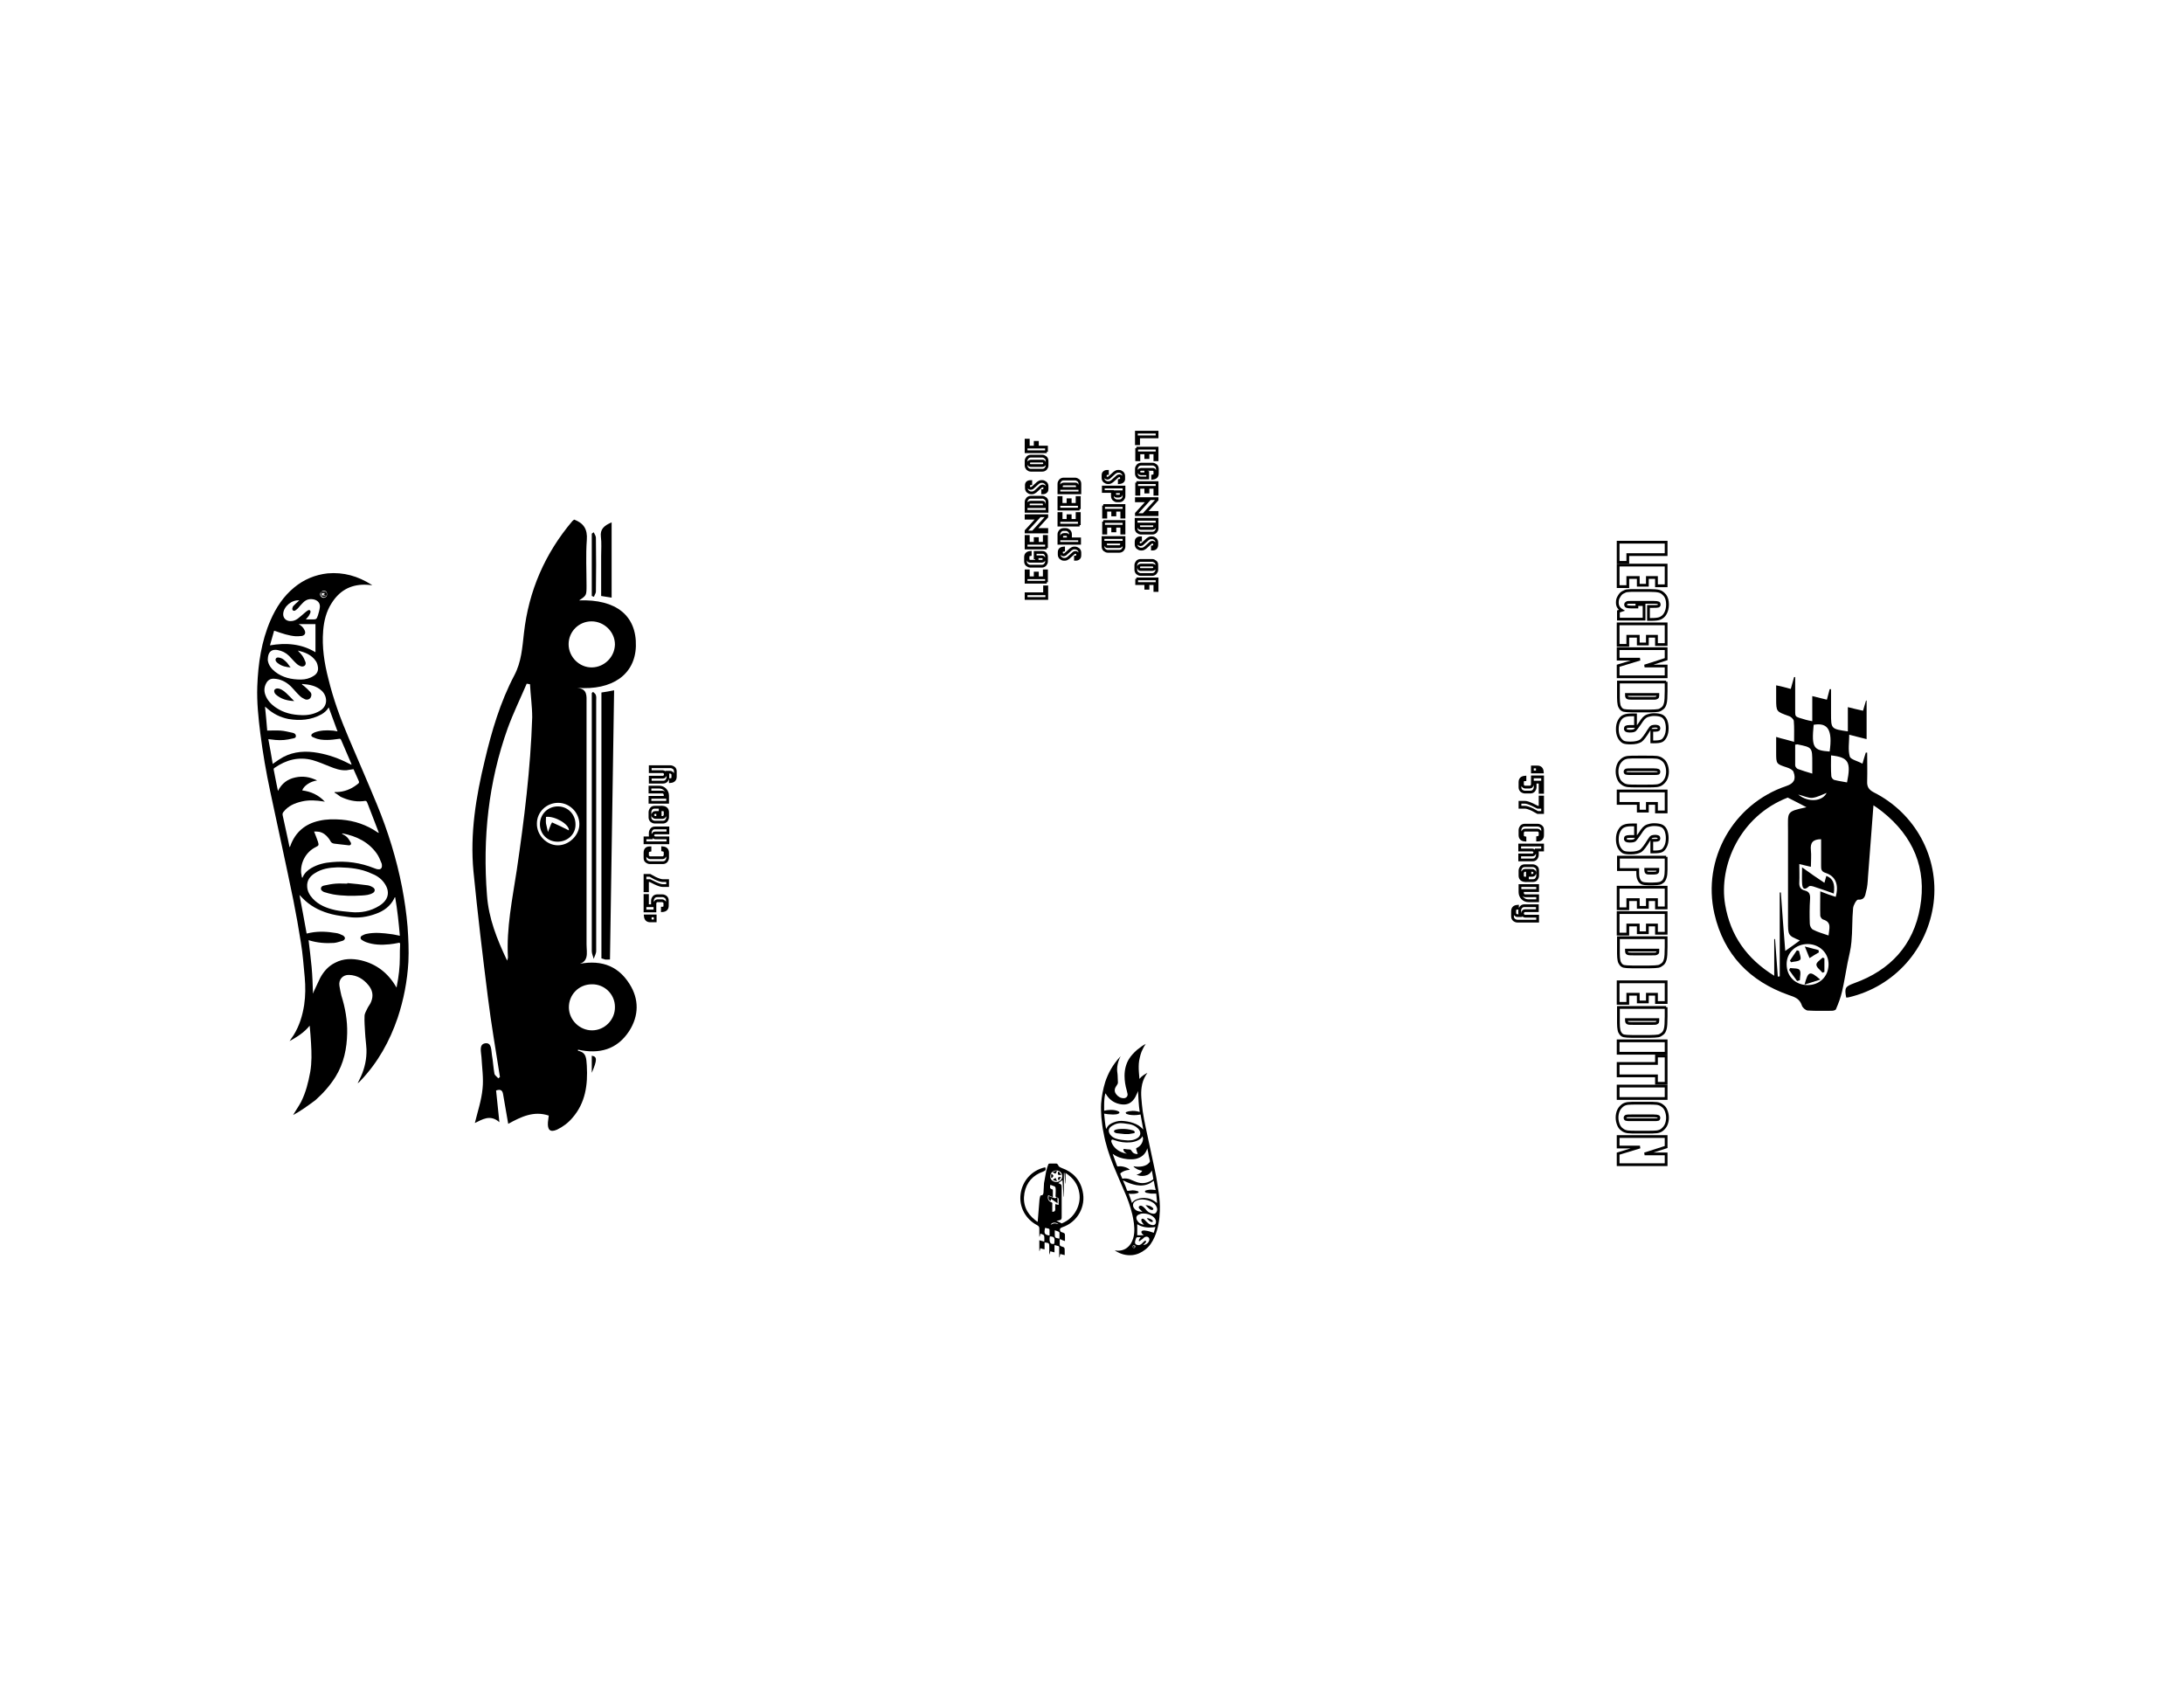 <?xml version="1.0" encoding="utf-8"?>
<!-- Generator: Adobe Illustrator 24.2.0, SVG Export Plug-In . SVG Version: 6.00 Build 0)  -->
<svg version="1.1" id="Layer_1" xmlns="http://www.w3.org/2000/svg" xmlns:xlink="http://www.w3.org/1999/xlink" x="0px" y="0px"
	 viewBox="0 0 792 612" style="enable-background:new 0 0 792 612;" xml:space="preserve">
<style type="text/css">
	.st0{fill:none;stroke:#000000;}
</style>
<g id="oL2iBB.tif">
	<g>
		<path d="M106.3,404.3c0.9-1.6,2-3.1,2.9-4.8c1.7-3.4,2.6-7,3.3-10.8c0.6-3.5,0.5-6.9,0.3-10.4c-0.1-2.1-0.3-4.2-0.5-6.4
			c-2,2.5-4.6,4.1-7.3,5.6c0.5-0.7,1-1.5,1.5-2.2c2.1-3.4,3.2-7.1,3.8-10.9c0.5-3.4,0.5-6.7,0.2-10.1c-0.4-4.2-0.7-8.4-1.4-12.6
			c-0.8-5.1-1.7-10.2-2.7-15.2c-2.7-13.2-5.6-26.3-8.4-39.5c-1.5-7-2.7-14-3.6-21.1c-0.7-5.6-1.3-11.3-1.1-17
			c0.3-8.3,1.5-16.4,4.8-24c2-4.6,4.7-8.7,8.6-11.9c3.5-2.9,7.6-4.6,12.1-5.1c5.8-0.5,11,1,15.9,4.1c0.1,0.1,0.2,0.1,0.3,0.2
			c-1-0.1-1.9-0.2-2.8-0.2c-5.3,0-9.2,2.3-12,6.8c-1.9,3-2.7,6.3-3,9.8c-0.5,6,0.4,11.8,1.9,17.6c1.8,7.4,4.4,14.5,7.4,21.5
			c3.4,8,6.9,16,10.2,24c4,9.7,7.1,19.7,9.1,30c0.9,4.7,1.6,9.5,2,14.3c0.3,4.3,0.5,8.5,0.3,12.8c-0.4,6.9-1.7,13.7-3.9,20.3
			c-2.9,8.5-7.2,16.2-13.4,22.7c-0.3,0.4-0.7,0.7-1.1,1c0.4-0.8,0.8-1.7,1.2-2.5c1.4-3.1,2.1-6.4,2-9.8c-0.1-2-0.4-4-0.5-6
			c-0.1-2-0.3-4.1-0.2-6.1c0-0.9,0.6-1.8,1-2.7c0.4-0.9,1.1-1.6,1.4-2.5c0.9-2.2,0.5-4.2-1-6c-1.8-2.2-4.1-3.6-7-3.7
			c-2.3-0.1-3.9,1.7-3.5,4c0.2,1.2,0.4,2.3,0.7,3.5c1.4,4.4,2.2,9,2.1,13.6c-0.1,5.6-1.2,10.9-4.2,15.8c-2,3.2-4.5,6-7.3,8.5
			C111.7,400.9,109.1,402.8,106.3,404.3z M116.6,214.6C116.6,214.6,116.6,214.6,116.6,214.6c-0.5,0.3-0.7,0.8-0.4,1.4
			c0.3,0.6,0.9,0.9,1.5,0.7c0.6-0.2,0.9-0.6,0.9-1.2c0-0.6-0.2-1.1-0.8-1.3C117.4,214.1,116.9,214.1,116.6,214.6z M111.9,340.9
			c0.4,3.3,0.8,6.5,1.1,9.7c0.3,3.2,0.4,6.4,0.5,9.7c0.1-0.3,0.2-0.6,0.3-0.8c0.8-1.6,1.5-3.3,2.3-4.9c1.3-2.4,3-4.3,5.4-5.5
			c3-1.6,6.2-1.6,9.4-0.9c5.5,1.3,9.7,4.5,12.6,9.4c0.1,0.1,0.2,0.3,0.3,0.5c0.1-0.3,0.1-0.4,0.1-0.6c0.7-3.4,1.1-6.9,1.1-10.4
			c0-1.6,0-3.1,0.1-4.7c0-0.5-0.2-0.7-0.7-0.5c-1,0.2-2.1,0.4-3.2,0.5c-2.9,0.3-5.8,0.2-8.5-0.8c-0.5-0.2-1.1-0.5-1.5-0.8
			c-0.6-0.4-0.6-1.1,0-1.5c0.5-0.3,1.2-0.6,1.8-0.7c2.9-0.6,5.9-0.3,8.8,0.1c1,0.1,2.1,0.4,3.2,0.6c-0.4-4.7-0.9-9.4-1.7-14
			c-0.2,0.1-0.2,0.1-0.2,0.2c-0.1,0.1-0.2,0.2-0.2,0.4c-1.4,2.7-3.7,4.4-6.5,5.4c-3.2,1.2-6.5,1.7-10,1.2c-2-0.3-4-0.5-6-1
			c-3.6-0.9-6.9-2.4-9.7-4.9c-0.7-0.6-1.3-1.3-2.1-2.1c0.9,4.8,1.8,9.4,2.6,14c0.5-0.1,0.9-0.2,1.4-0.3c3.1-0.6,6.2-0.4,9.2,0.1
			c0.9,0.1,1.8,0.5,2.6,0.9c0.3,0.2,0.7,0.6,0.7,1c0,0.3-0.4,0.8-0.8,0.9c-1.1,0.3-2.1,0.7-3.2,0.8
			C118.2,342.1,115.1,341.9,111.9,340.9z M121.3,287.4c0-0.1,0.1-0.2,0.1-0.2c0.3,0,0.5,0,0.8,0c2.6-0.1,5-1,7.1-2.6
			c1.1-0.8,1.1-0.8,0.5-2.1c-0.5-1.2-1.1-2.5-1.6-3.6c-0.9,0.1-1.8,0.3-2.6,0.4c-2.2,0.1-4.1-0.6-6.1-1.4c-2-0.8-4.1-1.7-6.2-2.3
			c-5-1.3-9.5-0.1-13.7,2.8c-0.4,0.2-0.4,0.5-0.3,0.9c0.3,1.5,0.6,3,0.9,4.6c0.2,0.9,0.4,1.8,0.6,2.9c1.4-2.8,3.5-4.3,6.3-4.9
			c2.7-0.6,5.3-0.2,7.9,1.1c-2.5,0.3-4.9,2-5.4,3.6c3.1,0.4,5.9,1.6,8.2,4.1c-0.3,0-0.4-0.1-0.5-0.1c-2.6-0.4-5.2-0.6-7.8,0
			c-2.6,0.6-5,1.6-6.7,3.8c-0.3,0.4-0.4,0.7-0.3,1.2c0.6,2.9,1.3,5.8,1.9,8.7c0.2,1,0.4,1.9,0.6,2.9c0.2-0.2,0.3-0.4,0.3-0.5
			c1.8-5,5.4-8,10.5-9.1c2.6-0.6,5.3-0.6,8-0.4c4.8,0.4,9.2,1.9,13.1,4.6c0.1,0.1,0.2,0.1,0.5,0.2c-1.4-3.6-2.7-7-4-10.4
			c-0.5-1.3-0.5-1.3-1.8-1.1c-2.9,0.3-5.5-0.4-8.1-1.6C122.8,288.4,122.1,287.8,121.3,287.4z M98.9,277c0.3-0.2,0.5-0.4,0.7-0.5
			c1-0.7,2-1.4,3.1-2c4-2.1,8.3-2.3,12.7-1.5c3.9,0.7,7.5,2,11,3.8c0.3,0.2,0.7,0.3,1.1,0.5c-0.1-0.2-0.1-0.3-0.1-0.4
			c-1.2-2.9-2.5-5.7-3.7-8.6c-0.2-0.4-0.4-0.5-0.8-0.4c-1.4,0.2-2.9,0.4-4.3,0.4c-1.6,0-3.1-0.1-4.6-0.8c-0.5-0.2-1.2-0.4-1.1-1
			c0.1-0.4,0.7-0.7,1.1-0.9c2.1-0.8,4.3-0.9,6.5-0.7c0.6,0,1.2,0.2,1.9,0.3c-1.1-2.9-2.1-5.7-3.2-8.7c-0.7,1.2-1.6,1.9-2.6,2.5
			c-3.8,2.1-7.8,2.4-12,1.7c-3-0.6-5.6-1.9-7.9-4c-0.2-0.1-0.3-0.3-0.6-0.5c0.3,3,0.6,5.9,0.8,8.7c1.6,0,3.2-0.1,4.8,0
			c1.5,0.1,2.9,0.5,4.4,0.8c0.5,0.1,1.2,0.4,1.2,1.2c0,0.7-0.7,0.8-1.3,0.9c-2,0.5-4,0.7-6.1,0.5c-0.8-0.1-1.6-0.2-2.6-0.3
			C97.9,271.1,98.4,274,98.9,277z M123.2,314.5c-0.3,0-0.6,0-1,0c-2.8,0.1-5.5,0.5-8,2.1c-1.8,1.1-3,2.7-2.8,5c0.1,1.6,0.9,3,2,4.2
			c2.2,2.4,5.1,3.5,8.2,4.2c1.8,0.4,3.7,0.5,5.5,0.7c3.8,0.4,7.3-0.3,10.5-2.3c3.2-2,4.1-5,1.7-8.3c-1.2-1.7-3-2.8-4.9-3.5
			C130.9,315,127.1,314.6,123.2,314.5z M109.5,318.2c0.2,0,0.2,0,0.2,0c0.1-0.1,0.1-0.1,0.1-0.2c0.6-1.4,1.7-2.4,3-3.2
			c2.4-1.4,4.9-2,7.6-2.2c5.2-0.5,10.3,0.2,15.3,2.2c0.5,0.2,1,0.4,1.5,0.4c0.8,0.1,1.3-0.4,1.3-1.2c0-0.3,0-0.6-0.1-0.9
			c-0.5-1.2-1-2.5-1.7-3.5c-3-4.3-7.4-6.4-12.4-7.4c-0.1,0-0.2,0-0.3,0.1c0.6,0.4,1.3,0.7,1.8,1.2c0.6,0.6,1,1.3,1.4,2
			c0.3,0.6-0.1,1.1-0.8,1c-1.7-0.2-3.5-0.4-5.2-0.6c-0.6-0.1-1-0.3-1.3-0.8c-0.2-0.4-0.4-0.7-0.7-1.1c-0.9-1.2-2-2.1-3.5-2.4
			c-0.6-0.1-1.3-0.1-1.8-0.1c0.5,1.3,1,2.5,1.4,3.7c0.4,1.3,0.3,1.4-0.9,2c-3.4,1.7-5.5,5.5-5.2,9.3
			C109.3,317.1,109.4,317.6,109.5,318.2z M109.6,248c0,0.1-0.1,0.1-0.1,0.2c0.2,0.2,0.5,0.3,0.7,0.5c0.8,0.7,1.6,1.4,2.3,2.2
			c0.6,0.6,0.5,1.5,0.1,2.1c-0.4,0.6-1.3,0.9-2.1,0.5c-0.6-0.3-1.2-0.6-1.7-1.1c-1.2-1.1-2.2-2.4-3.4-3.6c-1.7-1.6-3.7-2.6-6-2.7
			c-1.3-0.1-2.3,0.5-2.9,1.7c-0.7,1.3-0.8,2.7-0.3,4.1c0.7,2,2.1,3.5,3.9,4.7c2.8,1.9,5.9,2.6,9.2,2.7c2.3,0.1,4.5-0.3,6.6-1.5
			c3.3-1.9,2.7-5.5,0.8-7.3C114.7,248.6,112.2,248.2,109.6,248z M108,235.9c0.5,0.6,1.1,1.1,1.6,1.8c0.5,0.7,0.9,1.6,1.2,2.4
			c0.3,1.1-0.6,1.8-1.7,1.5c-0.5-0.2-1.1-0.5-1.5-0.9c-1-0.9-1.9-2-2.8-2.9c-1.1-1.1-2.5-1.8-4.1-2.1c-1.6-0.3-2.8,0.2-3.3,1.6
			c-0.2,0.6-0.3,1.4-0.3,2c0.2,1.8,1.3,3.2,2.7,4.3c2.7,2.1,5.9,2.8,9.3,2.8c1.6,0,3.2-0.4,4.6-1.3c1.2-0.7,1.8-1.8,1.6-3.2
			c-0.1-0.7-0.3-1.5-0.7-2.1C113,237.4,110.6,236.5,108,235.9z M114.4,236.5c0-3.3,0-6.7,0-10.2c-2,0-4,0-6.1,0
			c0.9,0.5,1.7,1.2,2.1,2.1c0.6,1.1,0.2,2-1,2.2c-0.7,0.1-1.5,0.1-2.2,0.1c-2.5-0.2-4.8-1-7.1-1.8c-0.2-0.1-0.4-0.1-0.7-0.2
			c-0.5,1.8-1,3.5-1.5,5.3C103.7,233,109.3,233.4,114.4,236.5z M110.9,224.6c0.8,0,1.5,0,2.2,0c1.6,0,1.7,0,2.2-1.5
			c0.3-1,0.6-2,0.7-3c0.1-1.4-0.7-2.3-2-2.7c-1.6-0.4-2.9-0.1-4.1,1.1c-0.7,0.7-1.3,1.4-1.9,2.1c-0.3,0.3-0.7,0.6-1,0.8
			c-0.2,0.1-0.6,0.1-0.8-0.1c-0.2-0.1-0.2-0.5-0.2-0.7c0.1-0.3,0.2-0.7,0.4-0.9c0.6-0.6,1.2-1.2,1.8-1.7c0.1-0.1,0.2-0.2,0.4-0.3
			c-2.8-0.3-5.7,2.2-5.9,4.8c-0.1,1.5,0.9,2.6,2.4,2.7c1.1,0.1,2.1-0.3,2.9-0.9c0.9-0.7,1.7-1.4,2.5-2.1c0.4-0.3,0.8-0.7,1.2-0.9
			c0.6-0.3,1,0.1,0.9,0.7c-0.1,0.3-0.2,0.6-0.4,0.9C112,223.4,111.5,223.9,110.9,224.6z"/>
		<path d="M116.6,214.6C116.6,214.6,116.6,214.6,116.6,214.6c0.2-0.1,0.3-0.2,0.5-0.2c0.6-0.1,1,0,1.3,0.5c0.2,0.5,0.2,0.9-0.2,1.3
			c-0.4,0.4-0.9,0.4-1.4,0.1c-0.5-0.3-0.6-0.8-0.4-1.4C116.4,214.9,116.5,214.8,116.6,214.6z M116.7,215.9c0.5,0,0.9,0,1.3,0
			c0,0,0-0.1,0-0.1c-0.2-0.1-0.4-0.1-0.7-0.3c0.3-0.2,0.5-0.3,0.7-0.5c-0.3,0-0.5,0.1-0.7,0C116.6,215,116.6,215,116.7,215.9z"/>
		<path d="M126,320.2c2.4,0.2,4.9,0.5,7.3,0.8c0.7,0.1,1.4,0.4,2,0.8c0.8,0.5,0.8,1.5-0.1,2c-1.2,0.7-2.5,0.8-3.9,0.9
			c-3.5,0.2-7,0.2-10.5-0.4c-1.1-0.2-2.1-0.5-3.1-0.8c-0.1,0-0.2-0.1-0.3-0.1c-0.5-0.3-1.1-0.6-1-1.3c0-0.6,0.6-0.9,1.1-1
			c1.4-0.3,2.9-0.6,4.3-0.7c1.4-0.1,2.8,0,4.1,0C126,320.3,126,320.3,126,320.2z"/>
		<path d="M106.7,254.2c-2.5-0.1-4.8-0.7-6.7-2.4c-0.5-0.5-0.7-1.2-0.5-1.6c0.3-0.5,0.9-0.7,1.7-0.5c1.4,0.4,2.4,1.4,3.3,2.3
			C105.2,252.7,105.9,253.4,106.7,254.2z"/>
		<path d="M105.4,242c-1.5-0.1-3.2-0.4-4.6-1.5c-0.3-0.2-0.5-0.4-0.7-0.7c-0.4-0.6-0.1-1.4,0.7-1.4c0.5,0,1.1,0.2,1.5,0.4
			c0.7,0.4,1.3,1,1.8,1.5C104.6,240.9,105,241.6,105.4,242z"/>
	</g>
</g>
<g id="j7b80i.tif">
	<g>
		<path d="M384.3,449.3c0,0.8,0,1.5,0,2.1c0,0.2,0.3,0.4,0.5,0.5c1.3,0.4,1.3,0.4,1.3,1.8c0,0.4,0,0.9,0,1.4
			c-0.3-0.1-0.5-0.1-0.8-0.2c-0.2-0.1-0.5-0.1-0.8-0.2c-0.1,0.4-0.2,0.8-0.3,1.2c0,0-0.1,0-0.1,0c0-1,0-2,0-2.9c0-1.3,0.2-1-1.1-1.4
			c-0.2-0.1-0.4-0.1-0.6-0.1c0,0.9,0,1.7,0,2.6c-0.6-0.1-1-0.3-1.5-0.4c-0.1,0.4-0.2,0.7-0.3,1.1c0,0-0.1,0-0.1,0c0-0.8,0-1.7,0-2.5
			c0-1.6,0-1.6-1.7-1.8c0,0.8,0,1.6,0,2.5c-0.6-0.1-1-0.2-1.5-0.4c-0.1,0.4-0.2,0.7-0.3,1c0,0,0,0-0.1,0c0-1.3,0-2.6,0-3.9
			c0.6,0.2,1.1,0.3,1.8,0.5c0-0.8,0.1-1.6-0.1-2.2c-0.1-0.3-0.8-0.5-1.3-0.7c-0.1,0.5-0.2,0.8-0.3,1.1c0,0-0.1,0-0.1,0
			c0-1,0-1.9,0-2.9c0-0.6-0.2-0.9-0.7-1.2c-4.3-2.2-6.7-6.7-6.1-11.3c0.6-4.8,4-8.6,8.7-9.7c0.1,0,0.2,0,0.3,0
			c0.2,1,0.1,1.1-0.8,1.5c-3.7,1.3-6.1,3.9-6.8,7.8c-0.7,4,0.7,7.3,3.9,9.8c0.3,0.3,0.7,0.5,1,0.7c0,0,0,0-0.1,0
			c0.2-2.5,0.4-4.9,0.6-7.4c0-0.5,0.1-1,0.2-1.5c0.1-0.4,0.1-0.9,0.8-0.8c0.2,0,0.5-0.6,0.5-0.9c0.1-1.2,0.1-2.3,0.2-3.5
			c0.1-0.7,0.3-1.4,0.4-2.2c0.2-1,0.3-2,0.6-2.9c0.1-0.6,0.4-1.2,0.6-1.8c0-0.1,0.3-0.2,0.4-0.2c0.8,0,1.7,0,2.5,0
			c0.2,0,0.5,0.3,0.6,0.5c0.2,0.7,0.7,0.8,1.3,1.1c4,1.4,6.7,4.2,7.6,8.4c1.3,5.6-1.9,11.3-7.4,13.1c-0.8,0.3-1,0.7-0.7,1.4
			c0.1,0.2,0.4,0.4,0.6,0.4c1.1,0.4,1.1,0.4,1.1,1.6c0,0.5,0,1,0,1.6c-0.4-0.1-0.7-0.2-0.9-0.3C385,449.5,384.7,449.4,384.3,449.3z
			 M385,443.6c4.9-1.9,7.1-7,6.4-11c-0.5-3.2-2.2-5.5-5-7.3c0,1.4,0,2.6,0,3.8c0,0-0.1,0-0.1,0c-0.1-1.3-0.2-2.6-0.3-3.8
			c-0.1,0-0.1,0-0.2,0c0,2.9,0,5.7,0,8.6c0,0-0.1,0-0.1,0c-0.1-2-0.3-4-0.4-6c-0.6,0.4-1,0.7-1.5,1.1c1.2,0.5,1.2,0.5,1.2,2
			c0,3.1,0,6.2,0,9.3c0,2,0.2,2-1.9,2.4C383.7,442.9,384.3,443.2,385,443.6z M380.1,433.4c-0.3,1.2,0,2.1,1.1,2.5
			c0.4,0.1,0.5,0.4,0.4,0.8c0,0.9,0,1.8,0,2.7c0.9,0,1.1-0.4,1.1-1.1c-0.1-0.5,0-1.1,0-1.7c0.5,0.1,0.8,0.2,1.2,0.3
			c0-0.7,0-1.3,0-1.9c0-0.5-0.1-0.7-0.6-0.8c-0.5-0.1-0.6-0.4-0.5-0.9c0-0.8,0.1-1.7,0-2.5c0-0.2-0.2-0.5-0.3-0.6
			c-0.5-0.2-1-0.4-1.6-0.6c-0.1,0.7-0.4,1.4,0.6,1.6c0.1,0,0.3,0.2,0.3,0.4c0,0.8,0,1.6,0,2.5C381,433.7,380.6,433.6,380.1,433.4z
			 M383,428.6c1.3,0,2.2-0.9,2.2-2.1c0-1.2-0.9-2.1-2.1-2.1c-1.3,0-2.2,0.9-2.2,2.1C380.8,427.6,381.7,428.5,383,428.6z
			 M382.5,446.1c0,0.5,0,0.8,0,1.1c0,1.6,0,1.6,1.5,1.9c0,0,0.1,0,0.2,0c0-0.7,0-1.4,0-2.1c0-0.1-0.1-0.3-0.3-0.4
			C383.5,446.4,383.1,446.3,382.5,446.1z M380.7,448.3c-0.3,2.2,0.2,3,1.6,2.7C382.6,448.7,382.4,448.4,380.7,448.3z M380.6,448
			c0-0.7,0-1.4,0-2.1c0-0.1-0.2-0.4-0.3-0.4c-0.4-0.1-0.9-0.2-1.3-0.3C378.5,447.3,378.8,447.7,380.6,448z M383.9,443.9
			c-1.1-0.9-2.5-0.7-2.9,0.2c0.4-0.2,0.9-0.5,1.5-0.5C382.9,443.6,383.4,443.8,383.9,443.9z"/>
		<path d="M380.3,433.7c0.7,0.2,1.4,0.5,2,0.7c0.2,0.1,0.4,0.1,0.5,0c0.6-0.5,0.7-0.1,0.7,0.3c0,0.5,0,1,0,1.6
			c-0.8-0.6-1.5-1-2.3-1.6c-0.1,0.4-0.1,0.5-0.2,0.7C380.4,435.3,380.1,434.8,380.3,433.7z"/>
		<path d="M383.3,424.4c-0.4,1.4-0.6,1.4-1.6,0.5C382.2,424.8,382.7,424.6,383.3,424.4z"/>
		<path d="M384,424.8c0.3,0.4,0.5,0.7,0.8,1.1c0,0.1-0.1,0.1-0.1,0.2c-0.3-0.1-0.8,0-1-0.2c-0.2-0.2,0-0.7,0-1
			C383.8,424.8,383.9,424.8,384,424.8z"/>
		<path d="M381.2,427.1c0-0.5,0-0.9,0-1.4c0.1,0,0.1-0.1,0.2-0.1c0.2,0.3,0.6,0.5,0.6,0.8c0,0.2-0.4,0.5-0.6,0.8
			C381.4,427.1,381.3,427.1,381.2,427.1z"/>
		<path d="M382.8,427.1c0.2,0.4,0.3,0.7,0.5,1.2c-0.6-0.2-1-0.3-1.4-0.4c0-0.1,0-0.1,0-0.2C382.1,427.5,382.4,427.4,382.8,427.1z"/>
		<path d="M383.8,427.9c0-0.3-0.2-0.8-0.1-0.9c0.2-0.2,0.6-0.2,0.9-0.3c0,0.1,0.1,0.1,0.1,0.2c-0.2,0.4-0.5,0.7-0.7,1.1
			C384,427.9,383.9,427.9,383.8,427.9z"/>
	</g>
</g>
<g>
	<path class="st0" d="M379.6,217h-7.5v-1.7h6.7v-2.5h0.8V217z"/>
	<path class="st0" d="M379.6,211.1h-7.5V207h0.8v2.5h2.5v-1.7h0.8v1.7h2.5V207h0.8V211.1z"/>
	<path class="st0" d="M375.4,202.8v-2.5h2.5c0.6,0,1,0.2,1.2,0.5c0.3,0.4,0.4,0.7,0.4,1.1v1.7c0,0.5-0.2,0.8-0.5,1.2
		c-0.3,0.3-0.7,0.5-1.2,0.5h-4.2c-0.4,0-0.8-0.2-1.2-0.5c-0.3-0.3-0.5-0.7-0.5-1.2V202c0-1,0.6-1.6,1.7-1.7v0.8
		c-0.6,0.1-0.8,0.3-0.8,0.8v0.8c0,0.2,0.1,0.4,0.2,0.6c0.2,0.2,0.4,0.2,0.6,0.2h4.2c0.2,0,0.4-0.1,0.6-0.2c0.2-0.2,0.2-0.4,0.2-0.6
		c0-0.5-0.3-0.8-0.8-0.8h-1.7v0.8H375.4z"/>
	<path class="st0" d="M379.6,198.7h-7.5v-4.2h0.8v2.5h2.5v-1.7h0.8v1.7h2.5v-2.5h0.8V198.7z"/>
	<path class="st0" d="M379.6,192.9h-7.5v-0.4l4.2-4.6h-4.2V187h7.5v0.4l-4.2,4.6h4.2V192.9z"/>
	<path class="st0" d="M379.6,185.4h-7.5V182c0-0.5,0.2-0.8,0.5-1.2c0.3-0.3,0.7-0.5,1.2-0.5h4.2c0.4,0,0.8,0.2,1.2,0.5
		c0.3,0.3,0.5,0.7,0.5,1.2V185.4z M378.7,183.7v-0.8c0-0.2-0.1-0.4-0.2-0.6c-0.2-0.2-0.4-0.2-0.6-0.2h-4.2c-0.2,0-0.4,0.1-0.6,0.2
		c-0.2,0.2-0.2,0.4-0.2,0.6v0.8H378.7z"/>
	<path class="st0" d="M373.8,174.6v0.8c-0.6,0.1-0.8,0.3-0.8,0.8c0,0.3,0.1,0.5,0.2,0.7c0.1,0.1,0.3,0.2,0.6,0.2
		c0.2,0,0.4-0.1,0.6-0.2l2-1.8c0.4-0.3,0.8-0.5,1.2-0.5h0.4c0.4,0,0.8,0.2,1.2,0.5c0.3,0.3,0.5,0.7,0.5,1.2v0.8c0,0.6-0.1,1-0.4,1.2
		c-0.3,0.3-0.7,0.4-1.2,0.4v-0.8c0.1,0,0.1,0,0.1,0c0.2,0,0.4-0.1,0.5-0.3c0.1-0.2,0.2-0.4,0.2-0.6c0-0.3-0.1-0.5-0.2-0.6
		c-0.1-0.1-0.4-0.2-0.6-0.2c-0.2,0-0.4,0.1-0.6,0.2l-2,1.8c-0.4,0.3-0.8,0.5-1.2,0.5h-0.4c-0.5,0-0.8-0.2-1.2-0.5
		c-0.3-0.3-0.5-0.7-0.5-1.2v-0.8C372.1,175.2,372.6,174.6,373.8,174.6z"/>
	<path class="st0" d="M372.1,168.8v-1.7c0-0.5,0.2-0.8,0.5-1.2c0.3-0.3,0.7-0.5,1.2-0.5h4.2c0.4,0,0.8,0.2,1.2,0.5
		c0.3,0.3,0.5,0.7,0.5,1.2v1.7c0,0.5-0.2,0.8-0.5,1.2c-0.3,0.3-0.7,0.5-1.2,0.5h-4.2c-0.5,0-0.8-0.2-1.2-0.5
		C372.3,169.6,372.1,169.3,372.1,168.8z M373.8,168.8h4.2c0.2,0,0.4-0.1,0.6-0.2s0.2-0.4,0.2-0.6c0-0.2-0.1-0.4-0.2-0.6
		c-0.2-0.2-0.4-0.2-0.6-0.2h-4.2c-0.2,0-0.4,0.1-0.6,0.2c-0.2,0.2-0.2,0.4-0.2,0.6c0,0.2,0.1,0.4,0.2,0.6
		C373.3,168.7,373.5,168.8,373.8,168.8z"/>
	<path class="st0" d="M379.6,163.8h-7.5v-4.2h0.8v2.5h2.5v-1.7h0.8v1.7h3.3V163.8z"/>
	<path class="st0" d="M385.7,198.7v0.8c-0.6,0.1-0.8,0.3-0.8,0.8c0,0.3,0.1,0.5,0.2,0.7c0.1,0.1,0.3,0.2,0.6,0.2
		c0.2,0,0.4-0.1,0.6-0.2l2-1.8c0.4-0.3,0.8-0.5,1.2-0.5h0.4c0.4,0,0.8,0.2,1.2,0.5c0.3,0.3,0.5,0.7,0.5,1.2v0.8c0,0.6-0.1,1-0.4,1.2
		c-0.3,0.3-0.7,0.4-1.2,0.4V202c0.1,0,0.1,0,0.1,0c0.2,0,0.4-0.1,0.5-0.3c0.1-0.2,0.2-0.4,0.2-0.6c0-0.3-0.1-0.5-0.2-0.6
		c-0.1-0.1-0.4-0.2-0.6-0.2c-0.2,0-0.4,0.1-0.6,0.2l-2,1.8c-0.4,0.3-0.8,0.5-1.2,0.5h-0.4c-0.5,0-0.8-0.2-1.2-0.5
		c-0.3-0.3-0.5-0.7-0.5-1.2v-0.8C384.1,199.3,384.6,198.8,385.7,198.7z"/>
	<path class="st0" d="M391.5,197h-7.5v-3.3c0-0.5,0.2-0.8,0.5-1.2c0.3-0.3,0.7-0.5,1.2-0.5h0.8c0.5,0,0.8,0.2,1.2,0.5
		c0.3,0.3,0.5,0.7,0.5,1.2v1.7h3.3V197z M387.4,195.4v-0.8c0-0.2-0.1-0.4-0.2-0.6c-0.2-0.2-0.4-0.2-0.6-0.2h-0.8
		c-0.2,0-0.4,0.1-0.6,0.2c-0.2,0.2-0.2,0.4-0.2,0.6v0.8H387.4z"/>
	<path class="st0" d="M391.5,190.4h-7.5v-4.2h0.8v2.5h2.5v-1.7h0.8v1.7h2.5v-2.5h0.8V190.4z"/>
	<path class="st0" d="M391.5,184.6h-7.5v-4.2h0.8v2.5h2.5v-1.7h0.8v1.7h2.5v-2.5h0.8V184.6z"/>
	<path class="st0" d="M391.5,178.7h-7.5v-3.3c0-0.5,0.2-0.8,0.5-1.2c0.3-0.3,0.7-0.5,1.2-0.5h4.2c0.4,0,0.8,0.2,1.2,0.5
		c0.3,0.3,0.5,0.7,0.5,1.2V178.7z M390.7,177.1v-0.8c0-0.2-0.1-0.4-0.2-0.6c-0.2-0.2-0.4-0.2-0.6-0.2h-4.2c-0.2,0-0.4,0.1-0.6,0.2
		c-0.2,0.2-0.2,0.4-0.2,0.6v0.8H390.7z"/>
</g>
<g id="j7b80i.tif_1_">
	<g>
		<path d="M650.6,269c0-2.9,0.1-5.2-0.1-7.6c-0.1-0.7-1.1-1.6-1.9-1.8c-4.4-1.6-4.5-1.5-4.5-6.2c0-1.5,0-3,0-4.9
			c1.1,0.2,1.9,0.4,2.7,0.6c0.8,0.2,1.6,0.4,2.6,0.7c0.4-1.5,0.8-2.9,1.2-4.3c0.1,0,0.2,0,0.4,0c0,3.5,0,6.9,0,10.4
			c0.1,4.5-0.7,3.7,3.9,5.1c0.6,0.2,1.3,0.3,2.3,0.5c0-3.1,0-5.9,0-9.1c2,0.5,3.6,0.9,5.3,1.3c0.4-1.4,0.7-2.6,1-3.8
			c0.2,0,0.3,0,0.5,0c0,2.9,0,5.9,0,8.8c0,5.6,0,5.6,6.1,6.5c0-2.8,0-5.6,0-8.8c2,0.5,3.6,0.9,5.5,1.3c0.4-1.3,0.7-2.5,1.1-3.7
			c0.1,0,0.2,0,0.2,0.1c0,4.5,0,9.1,0,13.9c-2.1-0.5-3.9-1-6.3-1.6c0,2.8-0.5,5.5,0.2,7.9c0.3,1.1,2.8,1.6,4.6,2.6
			c0.5-1.7,0.8-2.8,1.2-4c0.2,0,0.3,0,0.5,0c0,3.4,0.1,6.8,0,10.3c-0.1,2,0.5,3.1,2.4,4.1c15.1,7.6,23.7,23.6,21.7,40
			c-2.1,16.8-14.2,30.4-30.7,34.3c-0.3,0.1-0.7,0.1-1,0.1c-0.7-3.6-0.3-4,2.9-5.2c13.1-4.7,21.5-13.8,23.9-27.5
			c2.5-14.1-2.5-25.8-13.7-34.7c-1.1-0.9-2.3-1.7-3.5-2.5c-0.1,0-0.2,0,0.3,0c-0.7,8.8-1.3,17.5-2,26.2c-0.1,1.8-0.2,3.6-0.7,5.3
			c-0.3,1.4-0.5,3.1-2.9,2.9c-0.6,0-1.7,2-1.8,3.1c-0.4,4.1-0.2,8.2-0.6,12.2c-0.2,2.6-0.9,5.1-1.4,7.6c-0.7,3.5-1.2,7-2,10.4
			c-0.5,2.2-1.3,4.3-2.2,6.4c-0.1,0.4-1,0.6-1.5,0.6c-2.9,0-5.9,0.1-8.8-0.1c-0.8-0.1-1.9-1.1-2.1-1.9c-0.8-2.4-2.6-3-4.7-3.7
			c-14.2-5-23.6-14.7-27-29.5c-4.5-19.8,6.8-39.8,26.1-46.3c2.7-0.9,3.6-2.4,2.6-5.1c-0.2-0.7-1.4-1.3-2.3-1.6c-4-1.3-4-1.3-4-5.5
			c0-1.8,0-3.5,0-5.6c1.4,0.4,2.3,0.7,3.3,0.9C648.4,268.4,649.3,268.6,650.6,269z M648.3,289.2c-17.3,6.7-25.1,24.6-22.7,38.8
			c1.9,11.2,7.8,19.6,17.8,25.8c0-4.8,0-9,0-13.3c0.1,0,0.2,0,0.3,0c0.3,4.5,0.7,9,1,13.6c0.2,0,0.5,0,0.7-0.1c0-10.1,0-20.2,0-30.4
			c0.1,0,0.2,0,0.4,0c0.5,7,1,14,1.6,21.2c2-1.4,3.7-2.6,5.3-3.8c-4.3-1.8-4.3-1.8-4.3-7c0-10.9,0-21.8,0-32.7c0-7-0.8-7,6.7-8.6
			C653,291.6,650.9,290.5,648.3,289.2z M665.7,325.2c1.2-4.4,0-7.5-3.7-8.7c-1.6-0.5-1.6-1.4-1.6-2.7c0-3.2,0-6.3,0-9.5
			c-3,0-4,1.3-3.7,4c0.2,1.9,0,3.8,0,6c-1.6-0.4-2.7-0.6-4.2-1c0,2.4,0.1,4.5,0,6.6c-0.1,1.6,0.4,2.6,2,3c1.7,0.4,2,1.5,1.9,3.1
			c-0.2,3-0.2,6-0.1,8.9c0,0.8,0.5,1.9,1.2,2.2c1.7,0.9,3.6,1.4,5.6,2.1c0.2-2.5,1.3-4.8-2-5.8c-0.4-0.1-0.9-0.8-1-1.3
			c-0.1-2.8,0-5.7,0-8.9C662.4,324.1,664,324.7,665.7,325.2z M655.6,342.3c-4.4,0-7.7,3.1-7.7,7.3c0,4.4,3.1,7.5,7.5,7.6
			c4.4,0,7.6-3,7.7-7.4C663.2,345.6,659.9,342.4,655.6,342.3z M657.2,280.5c0-1.7,0-2.8,0-3.9c0-5.6,0-5.6-5.4-6.7
			c-0.2,0-0.3,0.1-0.8,0.1c0,2.5,0,5,0,7.5c0,0.5,0.5,1.1,0.9,1.3C653.5,279.4,655.2,279.9,657.2,280.5z M663.5,272.5
			c1.1-7.8-0.6-10.6-5.8-9.7C656.9,271.1,657.6,272.1,663.5,272.5z M664,273.9c0,2.6-0.1,5.1,0.1,7.5c0,0.5,0.6,1.3,1.1,1.4
			c1.5,0.4,3.1,0.6,4.6,0.9C671.3,276.3,670.4,274.6,664,273.9z M652.1,288.1c3.8,3.1,8.9,2.4,10.3-0.6c-1.6,0.6-3.3,1.6-5.2,1.8
			C655.6,289.4,653.9,288.5,652.1,288.1z"/>
		<path d="M665,324c-2.4-0.9-4.8-1.7-7.2-2.5c-0.6-0.2-1.5-0.4-1.8-0.1c-2,1.8-2.4,0.4-2.5-1.2c-0.1-1.8,0-3.5,0-5.7
			c2.8,2,5.2,3.7,8.1,5.6c0.4-1.3,0.5-1.9,0.7-2.5C664.7,318.5,665.5,320.4,665,324z"/>
		<path d="M654.4,357c1.3-4.9,1.9-5.1,5.7-1.8C658.2,355.8,656.6,356.3,654.4,357z"/>
		<path d="M651.7,355.7c-1-1.3-1.9-2.6-2.9-4c0.1-0.2,0.3-0.5,0.4-0.7c1.2,0.2,2.9,0,3.4,0.7c0.6,0.9,0.1,2.4,0.1,3.7
			C652.5,355.5,652.1,355.6,651.7,355.7z"/>
		<path d="M661.6,347.5c0,1.6,0,3.3,0,4.9c-0.2,0.1-0.5,0.2-0.7,0.3c-0.8-1-2.2-1.9-2.2-2.9c-0.1-0.8,1.4-1.8,2.3-2.6
			C661.1,347.3,661.4,347.4,661.6,347.5z"/>
		<path d="M656.2,347.4c-0.6-1.5-1-2.5-1.7-4.2c2,0.5,3.5,0.9,5,1.3c0,0.3,0,0.5,0.1,0.8C658.5,345.9,657.5,346.6,656.2,347.4z"/>
		<path d="M652.4,344.8c0.2,1.1,0.9,2.7,0.4,3.2c-0.7,0.7-2.2,0.6-3.3,0.9c-0.1-0.2-0.3-0.4-0.4-0.6c0.8-1.2,1.7-2.5,2.5-3.7
			C651.8,344.6,652.1,344.7,652.4,344.8z"/>
	</g>
</g>
<g id="v8juWu.tif">
	<g>
		<path d="M209.3,249.4c3.8,0.4,3.4,2.9,3.4,5.5c0,29.2,0,58.3,0,87.5c0,3.1,1.2,6.8-4,7.4c8.3-2,15.1-0.2,19.6,7
			c3.5,5.5,3.4,11.5-0.1,17c-4.4,6.8-10.9,8.5-18.6,6.8c0,0.2,0,0.4,0,0.4c3.1,0.6,3,2.8,3.2,5.4c0.4,7-0.5,13.5-5.2,18.9
			c-1.5,1.8-3.5,3.3-5.6,4.3c-2.5,1.1-3.5,0.1-3.3-2.7c0.1-0.7,0.2-1.5,0.3-2.4c-5.4-1.8-10,0.4-14.7,3c-0.6-3.6-1.2-7-1.8-10.4
			c-0.2-1.4-0.6-2.4-2.6-1.7c0.4,3.7,0.8,7.4,1.2,11.5c-3.4-3-6.3-0.9-8.9,0.3c1-4.1,2.4-8.2,2.8-12.5c0.4-3.7-0.2-7.6-0.4-11.4
			c-0.1-1.8-1-4.6,1.3-5c2.5-0.4,2.2,2.6,2.5,4.3c0.4,2.2,0.5,4.5,0.9,6.7c0.1,0.6,0.9,1.1,1.4,1.7c0.2-0.2,0.4-0.3,0.6-0.5
			c-1.5-9.7-3.2-19.3-4.4-29.1c-1.9-15.1-3.7-30.2-5.2-45.4c-1.3-13.7,0.9-27.1,4.1-40.3c2.5-10.6,5.6-21.1,10.7-30.8
			c2.6-4.9,2.9-10.1,3.5-15.3c1.7-15.3,7.6-28.9,17.6-40.7c0.2-0.2,0.4-0.3,0.6-0.5c3.5,1.3,4.9,3.5,4.6,7.4
			c-0.4,5.5-0.1,11-0.1,16.5c0,3.6,0,3.6-2.7,5.4c13.4-0.5,20.9,5.5,20.6,16.6C230.3,244.6,222,250.4,209.3,249.4z M192.2,248.1
			c-0.4-0.1-0.8-0.1-1.2-0.2c-2.3,5.4-4.9,10.7-6.9,16.2c-7,19.6-9.1,39.8-7.5,60.5c0.6,8.4,3.6,15.9,7.3,23.7
			c0.2-0.6,0.3-0.9,0.3-1.1c-0.6-10.7,1.6-21.2,3.2-31.7c2.7-18.4,5-36.8,5.6-55.4C193,256.1,192.4,252.1,192.2,248.1z M214.6,356.9
			c-4.7,0-8.4,3.8-8.3,8.5c0.1,4.5,3.9,8.2,8.4,8.2c4.6,0,8.4-3.9,8.3-8.5C223,360.5,219.2,356.8,214.6,356.9z M214.5,225.3
			c-4.6,0-8.3,3.7-8.3,8.3c0,4.6,3.9,8.5,8.5,8.4c4.5-0.1,8.2-3.8,8.3-8.3C223,229.1,219.1,225.3,214.5,225.3z M202.4,291.1
			c-4.2,0-7.7,3.3-7.7,7.5c-0.1,4.2,3.5,7.9,7.6,7.9c4.1,0,7.9-3.7,7.8-7.8C210,294.5,206.5,291.1,202.4,291.1z"/>
		<path d="M218.1,251.1c1.4-0.2,2.6-0.4,4.6-0.8c-0.5,32.6-1,65-1.5,97.6c-1,0-1.4,0.1-1.8,0c-0.4-0.1-0.8-0.3-1.3-0.4
			C218.1,315.4,218.1,283.4,218.1,251.1z"/>
		<path d="M215.1,250.9c0.4,0.4,0.9,0.7,1,1.2c0.2,0.6,0.1,1.3,0.1,2c0,30.2,0,60.5,0,90.7c0,1-0.6,1.9-0.9,2.9
			c-0.2-0.9-0.7-1.9-0.7-2.8c0-30.3,0-60.6,0-90.9c0-0.9,0-1.8,0-2.7C214.7,251.1,214.9,251,215.1,250.9z"/>
		<path d="M221.8,189.4c0,9.3,0,18.3,0,27.3c-1.2-0.2-2.4-0.4-3.8-0.6c0-4.9,0-9.7,0-14.5c0-2.3,0.2-4.7-0.1-7
			C217.6,191.9,219,190.6,221.8,189.4z"/>
		<path d="M215.3,193c0.3,0.7,0.8,1.3,0.8,2c0.1,6.5,0.1,13,0,19.5c0,0.6-0.5,1.2-0.7,1.9c-0.3-0.1-0.5-0.2-0.8-0.3
			c0-7.5,0-15.1,0-22.6C214.9,193.3,215.1,193.1,215.3,193z"/>
		<path d="M214.6,389c0-2.4,0-4.3,0-6.2C216.6,383.1,216.6,384.3,214.6,389z"/>
		<path d="M202.2,305.2c-3.7,0-6.5-2.9-6.4-6.5c0.1-3.6,3-6.4,6.7-6.3c3.5,0.1,6.2,2.9,6.2,6.5C208.8,302.4,205.9,305.2,202.2,305.2
			z M206.3,301.1c0.2-2.2-5.1-5.3-8.3-4.9c0,0.8-0.1,1.6,0,2.4c0.2,1,0.5,2,0.7,3.1c0.4-0.9,0.7-1.9,1.1-2.8
			c0.1-0.2,0.2-0.4,0.4-0.7C202.3,299.1,204.3,300.1,206.3,301.1z"/>
	</g>
</g>
<g>
	<path class="st0" d="M237.6,332.1v1.8h-1.8c-1.1,0-1.7-0.6-1.8-1.8h0.9c0,0.6,0.3,0.9,0.9,0.9v-0.9H237.6z"/>
	<path class="st0" d="M233.9,330.2v-5.5l0.9,0v3.7h1.8v-1.8c0-0.5,0.2-0.9,0.5-1.3c0.4-0.4,0.8-0.5,1.3-0.5h1.8
		c0.5,0,0.9,0.2,1.3,0.5c0.4,0.4,0.5,0.8,0.5,1.3v1.8c0,1.1-0.6,1.7-1.8,1.8v-0.9c0.6,0,0.9-0.3,0.9-0.9v-0.9c0-0.2-0.1-0.5-0.3-0.6
		s-0.4-0.3-0.6-0.3h-1.8c-0.2,0-0.5,0.1-0.6,0.3c-0.2,0.2-0.3,0.4-0.3,0.6v2.8H233.9z"/>
	<path class="st0" d="M233.9,322.9v-5.5h1.8l0.9,0.5l0.9,0.5c1.3,0.6,2.2,0.9,2.8,0.9h1.8v1.8h-1.8c-0.6,0-1.5-0.3-2.8-0.9l-1.8-0.9
		h-0.9v3.7H233.9z"/>
	<path class="st0" d="M240.3,307.4c1.2,0.1,1.8,0.7,1.8,1.8v1.8c0,0.5-0.2,0.9-0.5,1.3c-0.4,0.4-0.8,0.5-1.3,0.5h-4.6
		c-0.5,0-0.9-0.2-1.3-0.5s-0.5-0.8-0.5-1.3v-1.8c0-1.2,0.6-1.8,1.8-1.8v0.9c-0.6,0.1-0.9,0.4-0.9,0.9v0.9c0,0.3,0.1,0.5,0.3,0.6
		c0.2,0.2,0.4,0.3,0.6,0.3h4.6c0.2,0,0.5-0.1,0.6-0.3c0.2-0.2,0.3-0.4,0.3-0.7v-0.9c0-0.5-0.3-0.8-0.9-0.9V307.4z"/>
	<path class="st0" d="M242.1,305.6h-8.2v-1.8h2.8c-0.3,0-0.5-0.1-0.7-0.3c-0.2-0.2-0.2-0.4-0.2-0.6v-0.9c0-0.5,0.2-0.9,0.5-1.3
		s0.8-0.5,1.3-0.5h4.6v1.8h-4.6c-0.3,0-0.5,0.1-0.6,0.3c-0.2,0.2-0.3,0.4-0.3,0.6c0,0.3,0.1,0.5,0.3,0.6c0.2,0.2,0.4,0.3,0.6,0.3
		h4.6V305.6z"/>
	<path class="st0" d="M239.4,292.7v3.7h0.9c0.2,0,0.5-0.1,0.6-0.3c0.2-0.2,0.3-0.4,0.3-0.7v-0.9c0-0.6-0.3-0.9-0.9-0.9v-0.9
		c1.2,0.1,1.8,0.8,1.8,1.8v1.8c0,0.5-0.2,0.9-0.5,1.3c-0.4,0.4-0.8,0.5-1.3,0.5h-2.8c-0.5,0-0.9-0.2-1.3-0.5
		c-0.4-0.4-0.5-0.8-0.5-1.3v-1.8c0-0.5,0.2-0.9,0.5-1.3s0.8-0.5,1.3-0.5H239.4z M238.5,296.4v-1.8h-0.9c-0.3,0-0.5,0.1-0.6,0.3
		c-0.2,0.2-0.3,0.4-0.3,0.6c0,0.3,0.1,0.5,0.3,0.6c0.2,0.2,0.4,0.3,0.6,0.3H238.5z"/>
	<path class="st0" d="M235.7,287.2v-1.8h3.3c0.9,0,1.6,0.3,2.2,0.9c0.6,0.6,0.9,1.4,0.9,2.2v2.4h-6.4v-1.8h5.5v-0.9
		c0-0.3-0.1-0.5-0.3-0.7c-0.2-0.2-0.4-0.3-0.6-0.3H235.7z"/>
	<path class="st0" d="M243.1,282.7c0.6,0,0.9-0.3,0.9-0.9v-0.9c0-0.2-0.1-0.5-0.3-0.6c-0.2-0.2-0.4-0.3-0.6-0.3h-1.8
		c0.6,0.1,0.9,0.4,0.9,0.9v0.9c0,0.5-0.2,0.9-0.5,1.3c-0.4,0.4-0.8,0.5-1.3,0.5h-4.6v-1.8h4.6c0.2,0,0.5-0.1,0.6-0.3
		c0.2-0.2,0.3-0.4,0.3-0.7c0-0.3-0.1-0.5-0.3-0.7c-0.2-0.2-0.4-0.3-0.6-0.3h-4.6v-1.8h7.3c0.5,0,0.9,0.2,1.3,0.5s0.5,0.8,0.5,1.3
		v1.8c0,1.1-0.6,1.7-1.8,1.8V282.7z"/>
</g>
<g>
	<path class="st0" d="M555.7,279.9v-1.8h1.8c1.1,0,1.7,0.6,1.8,1.8h-0.9c0-0.6-0.3-0.9-0.9-0.9v0.9H555.7z"/>
	<path class="st0" d="M559.4,281.8v5.5l-0.9,0v-3.7h-1.8v1.8c0,0.5-0.2,0.9-0.5,1.3c-0.4,0.4-0.8,0.5-1.3,0.5H553
		c-0.5,0-0.9-0.2-1.3-0.5c-0.4-0.4-0.5-0.8-0.5-1.3v-1.8c0-1.1,0.6-1.7,1.8-1.8v0.9c-0.6,0-0.9,0.3-0.9,0.9v0.9
		c0,0.2,0.1,0.5,0.3,0.6c0.2,0.2,0.4,0.3,0.6,0.3h1.8c0.2,0,0.5-0.1,0.6-0.3c0.2-0.2,0.3-0.4,0.3-0.6v-2.8H559.4z"/>
	<path class="st0" d="M559.4,289.1v5.5h-1.8l-0.9-0.5l-0.9-0.5c-1.3-0.6-2.2-0.9-2.8-0.9h-1.8v-1.8h1.8c0.6,0,1.5,0.3,2.8,0.9
		l1.8,0.9h0.9v-3.7H559.4z"/>
	<path class="st0" d="M553,304.6c-1.2-0.1-1.8-0.7-1.8-1.8v-1.8c0-0.5,0.2-0.9,0.5-1.3c0.4-0.4,0.8-0.5,1.3-0.5h4.6
		c0.5,0,0.9,0.2,1.3,0.5s0.5,0.8,0.5,1.3v1.8c0,1.2-0.6,1.8-1.8,1.8v-0.9c0.6-0.1,0.9-0.4,0.9-0.9v-0.9c0-0.3-0.1-0.5-0.3-0.6
		c-0.2-0.2-0.4-0.3-0.6-0.3H553c-0.2,0-0.5,0.1-0.6,0.3c-0.2,0.2-0.3,0.4-0.3,0.7v0.9c0,0.5,0.3,0.8,0.9,0.9V304.6z"/>
	<path class="st0" d="M551.2,306.4h8.2v1.8h-2.8c0.3,0,0.5,0.1,0.7,0.3c0.2,0.2,0.2,0.4,0.2,0.6v0.9c0,0.5-0.2,0.9-0.5,1.3
		s-0.8,0.5-1.3,0.5h-4.6v-1.8h4.6c0.3,0,0.5-0.1,0.6-0.3c0.2-0.2,0.3-0.4,0.3-0.6c0-0.3-0.1-0.5-0.3-0.6c-0.2-0.2-0.4-0.3-0.6-0.3
		h-4.6V306.4z"/>
	<path class="st0" d="M553.9,319.3v-3.7H553c-0.2,0-0.5,0.1-0.6,0.3c-0.2,0.2-0.3,0.4-0.3,0.7v0.9c0,0.6,0.3,0.9,0.9,0.9v0.9
		c-1.2-0.1-1.8-0.8-1.8-1.8v-1.8c0-0.5,0.2-0.9,0.5-1.3c0.4-0.4,0.8-0.5,1.3-0.5h2.8c0.5,0,0.9,0.2,1.3,0.5s0.5,0.8,0.5,1.3v1.8
		c0,0.5-0.2,0.9-0.5,1.3s-0.8,0.5-1.3,0.5H553.9z M554.8,315.6v1.8h0.9c0.3,0,0.5-0.1,0.6-0.3c0.2-0.2,0.3-0.4,0.3-0.6
		c0-0.3-0.1-0.5-0.3-0.6c-0.2-0.2-0.4-0.3-0.6-0.3H554.8z"/>
	<path class="st0" d="M557.6,324.8v1.8h-3.3c-0.9,0-1.6-0.3-2.2-0.9c-0.6-0.6-0.9-1.4-0.9-2.2v-2.4h6.4v1.8h-5.5v0.9
		c0,0.3,0.1,0.5,0.3,0.7c0.2,0.2,0.4,0.3,0.6,0.3H557.6z"/>
	<path class="st0" d="M550.2,329.3c-0.6,0-0.9,0.3-0.9,0.9v0.9c0,0.2,0.1,0.5,0.3,0.6c0.2,0.2,0.4,0.3,0.6,0.3h1.8
		c-0.6-0.1-0.9-0.4-0.9-0.9v-0.9c0-0.5,0.2-0.9,0.5-1.3c0.4-0.4,0.8-0.5,1.3-0.5h4.6v1.8H553c-0.2,0-0.5,0.1-0.6,0.3
		c-0.2,0.2-0.3,0.4-0.3,0.7c0,0.3,0.1,0.5,0.3,0.7c0.2,0.2,0.4,0.3,0.6,0.3h4.6v1.8h-7.3c-0.5,0-0.9-0.2-1.3-0.5
		c-0.4-0.4-0.5-0.8-0.5-1.3v-1.8c0-1.1,0.6-1.7,1.8-1.8V329.3z"/>
</g>
<g>
	<path class="st0" d="M604.2,201.1h-13.9v2.8h-3.5v-7.3h17.4V201.1z"/>
	<path class="st0" d="M604.2,204.9v7.5h-3.5v-3h-3.3v2.8h-3.3v-2.8h-3.8v3.3h-3.5v-7.8H604.2z"/>
	<path class="st0" d="M597.8,224.4v-4.5h1.6c1,0,1.6,0,1.9-0.1s0.4-0.3,0.4-0.6c0-0.3-0.1-0.5-0.3-0.6c-0.2-0.1-0.8-0.2-1.7-0.2
		h-8.3c-0.8,0-1.3,0-1.5,0.2c-0.2,0.1-0.4,0.3-0.4,0.6c0,0.3,0.1,0.6,0.4,0.7s0.8,0.2,1.6,0.2h2.1v-0.9h2.6v5.3h-9.3v-2.8l1.2-0.4
		c-0.5-0.3-0.9-0.7-1.2-1.2c-0.3-0.5-0.4-1-0.4-1.7c0-0.8,0.2-1.5,0.6-2.1c0.4-0.7,0.8-1.2,1.4-1.5s1.1-0.6,1.7-0.6
		c0.6-0.1,1.5-0.1,2.7-0.1h5.2c1.7,0,2.9,0.1,3.6,0.3c0.8,0.2,1.4,0.7,2.1,1.5c0.6,0.8,0.9,1.9,0.9,3.3c0,1.3-0.3,2.4-0.8,3.3
		c-0.5,0.9-1.2,1.4-1.9,1.7c-0.7,0.3-1.8,0.4-3.3,0.4H597.8z"/>
	<path class="st0" d="M604.2,226.2v7.5h-3.5v-3h-3.3v2.8h-3.3v-2.8h-3.8v3.3h-3.5v-7.8H604.2z"/>
	<path class="st0" d="M604.2,245.4h-17.4v-4l7.9-2.4h-7.9v-3.8h17.4v3.8l-7.8,2.5h7.8V245.4z"/>
	<path class="st0" d="M604.2,247.2v3.4c0,2.2-0.1,3.7-0.3,4.4c-0.2,0.8-0.5,1.4-1,1.8c-0.5,0.4-1,0.7-1.5,0.8
		c-0.6,0.1-1.7,0.2-3.3,0.2H592c-1.6,0-2.6-0.1-3.1-0.2c-0.5-0.1-0.9-0.4-1.2-0.8c-0.3-0.4-0.5-0.8-0.6-1.4
		c-0.1-0.5-0.2-1.3-0.2-2.4v-5.7H604.2z M601.2,251.8h-11.4c0,0.7,0.1,1.1,0.4,1.2c0.3,0.2,1,0.2,2.1,0.2h6.8c0.8,0,1.3,0,1.5-0.1
		c0.2-0.1,0.4-0.2,0.5-0.3C601.2,252.6,601.2,252.2,601.2,251.8z"/>
	<path class="st0" d="M599,269v-4.2h1.3c0.6,0,1-0.1,1.1-0.2s0.2-0.3,0.2-0.5c0-0.3-0.1-0.5-0.3-0.6c-0.2-0.1-0.6-0.2-1-0.2
		c-0.6,0-1,0.1-1.3,0.2c-0.3,0.1-0.6,0.6-1.1,1.3c-1.2,2-2.2,3.3-2.9,3.8c-0.8,0.5-2,0.8-3.7,0.8c-1.2,0-2.2-0.1-2.7-0.4
		s-1.1-0.9-1.5-1.7c-0.4-0.8-0.6-1.8-0.6-2.9c0-1.2,0.2-2.2,0.7-3.1c0.5-0.9,1-1.4,1.8-1.7c0.7-0.3,1.7-0.4,3-0.4h1.1v4.2h-2.1
		c-0.7,0-1.1,0.1-1.3,0.2s-0.3,0.3-0.3,0.6s0.1,0.5,0.4,0.7c0.2,0.1,0.6,0.2,1.1,0.2c1,0,1.7-0.1,2-0.4c0.3-0.3,0.8-1,1.6-2.1
		c0.7-1.1,1.3-1.9,1.6-2.2s0.8-0.7,1.4-0.9c0.6-0.2,1.4-0.4,2.3-0.4c1.3,0,2.3,0.2,2.9,0.5c0.6,0.3,1.1,0.9,1.4,1.6
		c0.3,0.8,0.5,1.7,0.5,2.8c0,1.2-0.2,2.2-0.6,3s-0.9,1.4-1.4,1.6c-0.6,0.3-1.6,0.4-2.9,0.4H599z"/>
	<path class="st0" d="M594,285c-1.7,0-3,0-3.7-0.1c-0.7-0.1-1.4-0.3-2-0.8c-0.6-0.4-1.1-1-1.4-1.8c-0.3-0.7-0.5-1.6-0.5-2.6
		c0-0.9,0.2-1.8,0.5-2.5c0.3-0.7,0.8-1.3,1.4-1.8s1.3-0.7,2-0.8s2-0.1,3.8-0.1h3c1.7,0,3,0,3.7,0.1c0.7,0.1,1.4,0.3,2,0.8
		c0.6,0.4,1.1,1,1.4,1.8c0.3,0.7,0.5,1.6,0.5,2.6c0,0.9-0.2,1.8-0.5,2.5c-0.3,0.7-0.8,1.3-1.4,1.8s-1.3,0.7-2,0.8s-2,0.1-3.8,0.1
		H594z M599.7,280.5c0.8,0,1.3,0,1.6-0.1c0.2-0.1,0.3-0.3,0.3-0.6c0-0.2-0.1-0.4-0.3-0.5c-0.2-0.1-0.7-0.2-1.6-0.2h-8.1
		c-1,0-1.6,0-1.9,0.1c-0.2,0.1-0.4,0.3-0.4,0.6c0,0.3,0.1,0.5,0.4,0.6s0.9,0.1,1.9,0.1H599.7z"/>
	<path class="st0" d="M604.2,286.7v7.7h-3.5v-3.1h-3.3v2.8h-3.3v-2.8h-7.3v-4.5H604.2z"/>
	<path class="st0" d="M599,308.9v-4.2h1.3c0.6,0,1-0.1,1.1-0.2s0.2-0.3,0.2-0.5c0-0.3-0.1-0.5-0.3-0.6c-0.2-0.1-0.6-0.2-1-0.2
		c-0.6,0-1,0.1-1.3,0.2c-0.3,0.1-0.6,0.6-1.1,1.3c-1.2,2-2.2,3.3-2.9,3.8c-0.8,0.5-2,0.8-3.7,0.8c-1.2,0-2.2-0.1-2.7-0.4
		s-1.1-0.9-1.5-1.7c-0.4-0.8-0.6-1.8-0.6-2.9c0-1.2,0.2-2.2,0.7-3.1c0.5-0.9,1-1.4,1.8-1.7c0.7-0.3,1.7-0.4,3-0.4h1.1v4.2h-2.1
		c-0.7,0-1.1,0.1-1.3,0.2s-0.3,0.3-0.3,0.6s0.1,0.5,0.4,0.7c0.2,0.1,0.6,0.2,1.1,0.2c1,0,1.7-0.1,2-0.4c0.3-0.3,0.8-1,1.6-2.1
		c0.7-1.1,1.3-1.9,1.6-2.2s0.8-0.7,1.4-0.9c0.6-0.2,1.4-0.4,2.3-0.4c1.3,0,2.3,0.2,2.9,0.5c0.6,0.3,1.1,0.9,1.4,1.6
		c0.3,0.8,0.5,1.7,0.5,2.8c0,1.2-0.2,2.2-0.6,3s-0.9,1.4-1.4,1.6c-0.6,0.3-1.6,0.4-2.9,0.4H599z"/>
	<path class="st0" d="M604.2,310.7v4.6c0,1.2-0.1,2.2-0.3,2.8c-0.2,0.7-0.5,1.2-0.8,1.5c-0.4,0.3-0.8,0.6-1.3,0.7
		c-0.5,0.1-1.3,0.2-2.4,0.2h-1.5c-1.1,0-1.9-0.1-2.4-0.3s-0.9-0.6-1.2-1.3c-0.3-0.6-0.4-1.4-0.4-2.4v-1.2h-7v-4.5H604.2z
		 M601.2,315.2h-4.4c0,0.1,0,0.2,0,0.3c0,0.4,0.1,0.7,0.3,0.9c0.2,0.2,0.6,0.2,1.3,0.2h1.4c0.6,0,1-0.1,1.2-0.3
		S601.2,315.8,601.2,315.2z"/>
	<path class="st0" d="M604.2,321.7v7.5h-3.5v-3h-3.3v2.8h-3.3v-2.8h-3.8v3.3h-3.5v-7.8H604.2z"/>
	<path class="st0" d="M604.2,330.9v7.5h-3.5v-3h-3.3v2.8h-3.3v-2.8h-3.8v3.3h-3.5v-7.8H604.2z"/>
	<path class="st0" d="M604.2,340v3.4c0,2.2-0.1,3.7-0.3,4.4c-0.2,0.8-0.5,1.4-1,1.8s-1,0.7-1.5,0.8c-0.6,0.1-1.7,0.2-3.3,0.2H592
		c-1.6,0-2.6-0.1-3.1-0.2c-0.5-0.1-0.9-0.4-1.2-0.8c-0.3-0.4-0.5-0.8-0.6-1.4c-0.1-0.5-0.2-1.3-0.2-2.4V340H604.2z M601.2,344.5
		h-11.4c0,0.7,0.1,1.1,0.4,1.2c0.3,0.2,1,0.2,2.1,0.2h6.8c0.8,0,1.3,0,1.5-0.1s0.4-0.2,0.5-0.3C601.2,345.4,601.2,345,601.2,344.5z"
		/>
	<path class="st0" d="M604.2,356v7.5h-3.5v-3h-3.3v2.8h-3.3v-2.8h-3.8v3.3h-3.5V356H604.2z"/>
	<path class="st0" d="M604.2,365.2v3.4c0,2.2-0.1,3.7-0.3,4.4c-0.2,0.8-0.5,1.4-1,1.8s-1,0.7-1.5,0.8c-0.6,0.1-1.7,0.2-3.3,0.2H592
		c-1.6,0-2.6-0.1-3.1-0.2c-0.5-0.1-0.9-0.4-1.2-0.8c-0.3-0.4-0.5-0.8-0.6-1.4c-0.1-0.5-0.2-1.3-0.2-2.4v-5.7H604.2z M601.2,369.7
		h-11.4c0,0.7,0.1,1.1,0.4,1.2c0.3,0.2,1,0.2,2.1,0.2h6.8c0.8,0,1.3,0,1.5-0.1s0.4-0.2,0.5-0.3C601.2,370.5,601.2,370.2,601.2,369.7
		z"/>
	<path class="st0" d="M604.2,381.9h-17.4v-4.5h17.4V381.9z"/>
	<path class="st0" d="M604.2,392.8h-3.5v-2.7h-13.9v-4.5h13.9v-2.7h3.5V392.8z"/>
	<path class="st0" d="M604.2,398.3h-17.4v-4.5h17.4V398.3z"/>
	<path class="st0" d="M594,410.5c-1.7,0-3,0-3.7-0.1c-0.7-0.1-1.4-0.3-2-0.8c-0.6-0.4-1.1-1-1.4-1.8s-0.5-1.6-0.5-2.6
		c0-0.9,0.2-1.8,0.5-2.5c0.3-0.7,0.8-1.3,1.4-1.8s1.3-0.7,2-0.8s2-0.1,3.8-0.1h3c1.7,0,3,0,3.7,0.1c0.7,0.1,1.4,0.3,2,0.8
		c0.6,0.4,1.1,1,1.4,1.8s0.5,1.6,0.5,2.6c0,0.9-0.2,1.8-0.5,2.5c-0.3,0.7-0.8,1.3-1.4,1.8s-1.3,0.7-2,0.8s-2,0.1-3.8,0.1H594z
		 M599.7,406c0.8,0,1.3,0,1.6-0.1c0.2-0.1,0.3-0.3,0.3-0.6c0-0.2-0.1-0.4-0.3-0.5c-0.2-0.1-0.7-0.2-1.6-0.2h-8.1c-1,0-1.6,0-1.9,0.1
		c-0.2,0.1-0.4,0.3-0.4,0.6c0,0.3,0.1,0.5,0.4,0.6s0.9,0.1,1.9,0.1H599.7z"/>
	<path class="st0" d="M604.2,422.3h-17.4v-4l7.9-2.4h-7.9v-3.8h17.4v3.8l-7.8,2.5h7.8V422.3z"/>
</g>
<g id="oL2iBB.tif_1_">
	<g>
		<path d="M415.5,378.5c-0.4,0.6-0.8,1.2-1.1,1.9c-0.7,1.3-1,2.7-1.3,4.2c-0.2,1.3-0.2,2.7-0.1,4.1c0.1,0.8,0.1,1.6,0.2,2.5
			c0.8-1,1.8-1.6,2.9-2.2c-0.2,0.3-0.4,0.6-0.6,0.9c-0.8,1.3-1.3,2.8-1.5,4.3c-0.2,1.3-0.2,2.6-0.1,3.9c0.1,1.6,0.3,3.3,0.5,4.9
			c0.3,2,0.7,4,1.1,5.9c1.1,5.1,2.2,10.3,3.3,15.4c0.6,2.7,1,5.5,1.4,8.2c0.3,2.2,0.5,4.4,0.4,6.6c-0.1,3.2-0.6,6.4-1.9,9.4
			c-0.8,1.8-1.8,3.4-3.4,4.6c-1.4,1.1-2.9,1.8-4.7,2c-2.3,0.2-4.3-0.4-6.2-1.6c0,0-0.1,0-0.1-0.1c0.4,0,0.7,0.1,1.1,0.1
			c2,0,3.6-0.9,4.7-2.6c0.7-1.2,1.1-2.5,1.2-3.8c0.2-2.3-0.2-4.6-0.7-6.8c-0.7-2.9-1.7-5.7-2.9-8.4c-1.3-3.1-2.7-6.2-4-9.4
			c-1.5-3.8-2.8-7.7-3.5-11.7c-0.4-1.8-0.6-3.7-0.8-5.6c-0.1-1.7-0.2-3.3-0.1-5c0.2-2.7,0.7-5.3,1.5-7.9c1.1-3.3,2.8-6.3,5.2-8.9
			c0.1-0.1,0.3-0.3,0.4-0.4c-0.2,0.3-0.3,0.6-0.5,1c-0.5,1.2-0.8,2.5-0.8,3.8c0,0.8,0.2,1.6,0.2,2.3c0,0.8,0.1,1.6,0.1,2.4
			c0,0.4-0.2,0.7-0.4,1c-0.2,0.3-0.4,0.6-0.6,1c-0.3,0.8-0.2,1.6,0.4,2.3c0.7,0.9,1.6,1.4,2.7,1.4c0.9,0,1.5-0.7,1.4-1.5
			c-0.1-0.5-0.2-0.9-0.3-1.3c-0.5-1.7-0.8-3.5-0.8-5.3c0-2.2,0.5-4.3,1.6-6.1c0.8-1.3,1.8-2.3,2.9-3.3
			C413.4,379.8,414.5,379,415.5,378.5z M411.5,452.4C411.5,452.4,411.5,452.4,411.5,452.4c0.2-0.1,0.3-0.3,0.2-0.6
			c-0.1-0.2-0.3-0.3-0.6-0.3c-0.2,0.1-0.4,0.2-0.4,0.5c0,0.2,0.1,0.4,0.3,0.5C411.2,452.6,411.4,452.6,411.5,452.4z M413.3,403.2
			c-0.2-1.3-0.3-2.5-0.4-3.8c-0.1-1.2-0.1-2.5-0.2-3.8c-0.1,0.1-0.1,0.2-0.1,0.3c-0.3,0.6-0.6,1.3-0.9,1.9c-0.5,0.9-1.2,1.7-2.1,2.2
			c-1.2,0.6-2.4,0.6-3.7,0.3c-2.2-0.5-3.8-1.8-4.9-3.7c0-0.1-0.1-0.1-0.1-0.2c0,0.1,0,0.2-0.1,0.2c-0.3,1.3-0.4,2.7-0.4,4.1
			c0,0.6,0,1.2,0,1.8c0,0.2,0.1,0.3,0.3,0.2c0.4-0.1,0.8-0.2,1.2-0.2c1.1-0.1,2.2-0.1,3.3,0.3c0.2,0.1,0.4,0.2,0.6,0.3
			c0.2,0.2,0.2,0.4,0,0.6c-0.2,0.1-0.5,0.2-0.7,0.3c-1.1,0.2-2.3,0.1-3.4,0c-0.4-0.1-0.8-0.1-1.3-0.2c0.2,1.8,0.3,3.6,0.7,5.5
			c0.1,0,0.1,0,0.1-0.1c0,0,0.1-0.1,0.1-0.1c0.5-1.1,1.4-1.7,2.5-2.1c1.2-0.5,2.5-0.7,3.9-0.5c0.8,0.1,1.6,0.2,2.3,0.4
			c1.4,0.4,2.7,0.9,3.8,1.9c0.3,0.2,0.5,0.5,0.8,0.8c-0.3-1.9-0.7-3.6-1-5.5c-0.2,0-0.4,0.1-0.5,0.1c-1.2,0.2-2.4,0.2-3.6,0
			c-0.4-0.1-0.7-0.2-1-0.3c-0.1-0.1-0.3-0.3-0.3-0.4c0-0.1,0.2-0.3,0.3-0.3c0.4-0.1,0.8-0.3,1.3-0.3
			C410.9,402.7,412.1,402.8,413.3,403.2z M409.7,424.1C409.7,424.1,409.6,424.1,409.7,424.1c-0.1,0.1-0.2,0.1-0.3,0.1
			c-1,0.1-2,0.4-2.8,1c-0.4,0.3-0.4,0.3-0.2,0.8c0.2,0.5,0.4,1,0.6,1.4c0.4-0.1,0.7-0.1,1-0.1c0.8,0,1.6,0.2,2.4,0.6
			c0.8,0.3,1.6,0.7,2.4,0.9c1.9,0.5,3.7,0,5.3-1.1c0.1-0.1,0.2-0.2,0.1-0.4c-0.1-0.6-0.2-1.2-0.3-1.8c-0.1-0.4-0.1-0.7-0.2-1.1
			c-0.5,1.1-1.4,1.7-2.5,1.9c-1.1,0.2-2.1,0.1-3.1-0.4c1-0.1,1.9-0.8,2.1-1.4c-1.2-0.2-2.3-0.6-3.2-1.6c0.1,0,0.1,0,0.2,0
			c1,0.2,2,0.2,3.1,0c1-0.2,1.9-0.6,2.6-1.5c0.1-0.1,0.1-0.3,0.1-0.5c-0.3-1.1-0.5-2.3-0.7-3.4c-0.1-0.4-0.2-0.7-0.2-1.1
			c-0.1,0.1-0.1,0.1-0.1,0.2c-0.7,2-2.1,3.1-4.1,3.6c-1,0.2-2.1,0.2-3.1,0.1c-1.9-0.2-3.6-0.7-5.1-1.8c0,0-0.1,0-0.2-0.1
			c0.5,1.4,1,2.7,1.5,4.1c0.2,0.5,0.2,0.5,0.7,0.4c1.1-0.1,2.2,0.2,3.1,0.6C409.1,423.7,409.4,423.9,409.7,424.1z M418.4,428.1
			c-0.1,0.1-0.2,0.2-0.3,0.2c-0.4,0.3-0.8,0.6-1.2,0.8c-1.6,0.8-3.2,0.9-4.9,0.6c-1.5-0.3-2.9-0.8-4.3-1.5c-0.1-0.1-0.3-0.1-0.4-0.2
			c0,0.1,0,0.1,0,0.2c0.5,1.1,1,2.2,1.4,3.4c0.1,0.2,0.2,0.2,0.3,0.2c0.6-0.1,1.1-0.1,1.7-0.2c0.6,0,1.2,0.1,1.8,0.3
			c0.2,0.1,0.5,0.2,0.4,0.4c0,0.1-0.3,0.3-0.4,0.3c-0.8,0.3-1.7,0.3-2.5,0.3c-0.2,0-0.5-0.1-0.7-0.1c0.4,1.1,0.8,2.2,1.2,3.4
			c0.3-0.5,0.6-0.7,1-1c1.5-0.8,3-1,4.7-0.7c1.2,0.2,2.2,0.8,3.1,1.5c0.1,0.1,0.1,0.1,0.3,0.2c-0.1-1.2-0.2-2.3-0.3-3.4
			c-0.6,0-1.3,0-1.9,0c-0.6-0.1-1.1-0.2-1.7-0.3c-0.2-0.1-0.5-0.2-0.5-0.5c0-0.3,0.3-0.3,0.5-0.4c0.8-0.2,1.6-0.3,2.4-0.2
			c0.3,0,0.6,0.1,1,0.1C418.8,430.4,418.6,429.3,418.4,428.1z M408.9,413.5c0.1,0,0.3,0,0.4,0c1.1,0,2.2-0.2,3.1-0.8
			c0.7-0.4,1.2-1.1,1.1-1.9c0-0.6-0.4-1.2-0.8-1.6c-0.9-0.9-2-1.4-3.2-1.6c-0.7-0.1-1.4-0.2-2.1-0.3c-1.5-0.2-2.8,0.1-4.1,0.9
			c-1.3,0.8-1.6,1.9-0.7,3.2c0.5,0.7,1.2,1.1,1.9,1.4C405.9,413.3,407.4,413.4,408.9,413.5z M414.3,412
			C414.2,412.1,414.2,412,414.3,412c-0.1,0-0.1,0.1-0.1,0.1c-0.2,0.6-0.7,0.9-1.2,1.2c-0.9,0.5-1.9,0.8-3,0.9c-2,0.2-4-0.1-5.9-0.8
			c-0.2-0.1-0.4-0.1-0.6-0.2c-0.3,0-0.5,0.1-0.5,0.5c0,0.1,0,0.2,0,0.3c0.2,0.5,0.4,1,0.7,1.4c1.2,1.7,2.9,2.5,4.8,2.9
			c0,0,0.1,0,0.1,0c-0.3-0.2-0.5-0.3-0.7-0.5c-0.2-0.2-0.4-0.5-0.5-0.8c-0.1-0.2,0-0.4,0.3-0.4c0.7,0.1,1.4,0.2,2,0.2
			c0.2,0,0.4,0.1,0.5,0.3c0.1,0.1,0.2,0.3,0.3,0.4c0.3,0.5,0.8,0.8,1.4,0.9c0.2,0.1,0.5,0,0.7,0c-0.2-0.5-0.4-1-0.5-1.5
			c-0.2-0.5-0.1-0.6,0.4-0.8c1.3-0.7,2.1-2.1,2-3.6C414.4,412.5,414.3,412.3,414.3,412z M414.3,439.4
			C414.3,439.4,414.3,439.4,414.3,439.4c-0.1-0.1-0.2-0.2-0.3-0.3c-0.3-0.3-0.6-0.6-0.9-0.9c-0.2-0.3-0.2-0.6,0-0.8
			c0.2-0.2,0.5-0.3,0.8-0.2c0.2,0.1,0.5,0.2,0.7,0.4c0.5,0.4,0.9,0.9,1.3,1.4c0.6,0.6,1.4,1,2.4,1.1c0.5,0,0.9-0.2,1.1-0.7
			c0.3-0.5,0.3-1.1,0.1-1.6c-0.3-0.8-0.8-1.4-1.5-1.8c-1.1-0.7-2.3-1-3.6-1.1c-0.9,0-1.8,0.1-2.6,0.6c-1.3,0.7-1.1,2.1-0.3,2.9
			C412.2,439.2,413.2,439.3,414.3,439.4z M414.9,444.1c-0.2-0.2-0.4-0.4-0.6-0.7c-0.2-0.3-0.4-0.6-0.4-0.9c-0.1-0.4,0.2-0.7,0.6-0.6
			c0.2,0.1,0.4,0.2,0.6,0.4c0.4,0.4,0.7,0.8,1.1,1.1c0.4,0.4,1,0.7,1.6,0.8c0.6,0.1,1.1-0.1,1.3-0.6c0.1-0.2,0.1-0.5,0.1-0.8
			c-0.1-0.7-0.5-1.2-1.1-1.7c-1.1-0.8-2.3-1.1-3.6-1.1c-0.6,0-1.2,0.2-1.8,0.5c-0.4,0.3-0.7,0.7-0.6,1.2c0,0.3,0.1,0.6,0.3,0.8
			C412.9,443.5,413.8,443.9,414.9,444.1z M412.4,443.9c0,1.3,0,2.6,0,4c0.8,0,1.6,0,2.4,0c-0.3-0.2-0.6-0.5-0.8-0.8
			c-0.2-0.4-0.1-0.8,0.4-0.9c0.3,0,0.6-0.1,0.9,0c1,0.1,1.9,0.4,2.8,0.7c0.1,0,0.2,0.1,0.3,0.1c0.2-0.7,0.4-1.4,0.6-2.1
			C416.5,445.3,414.4,445.1,412.4,443.9z M413.7,448.6c-0.3,0-0.6,0-0.9,0c-0.6,0-0.7,0-0.9,0.6c-0.1,0.4-0.3,0.8-0.3,1.2
			c-0.1,0.5,0.3,0.9,0.8,1c0.6,0.2,1.1,0,1.6-0.4c0.3-0.3,0.5-0.5,0.8-0.8c0.1-0.1,0.3-0.2,0.4-0.3c0.1,0,0.2,0,0.3,0
			c0.1,0,0.1,0.2,0.1,0.3c0,0.1-0.1,0.3-0.2,0.4c-0.2,0.2-0.5,0.5-0.7,0.7c0,0-0.1,0.1-0.2,0.1c1.1,0.1,2.2-0.9,2.3-1.9
			c0-0.6-0.3-1-0.9-1.1c-0.4,0-0.8,0.1-1.1,0.4c-0.3,0.3-0.6,0.6-1,0.8c-0.2,0.1-0.3,0.3-0.5,0.4c-0.2,0.1-0.4,0-0.3-0.3
			c0-0.1,0.1-0.2,0.1-0.3C413.3,449,413.5,448.8,413.7,448.6z"/>
		<path d="M411.5,452.4C411.5,452.4,411.5,452.4,411.5,452.4c-0.1,0-0.1,0.1-0.2,0.1c-0.2,0-0.4,0-0.5-0.2c-0.1-0.2-0.1-0.4,0.1-0.5
			c0.2-0.1,0.3-0.2,0.5-0.1c0.2,0.1,0.2,0.3,0.2,0.5C411.6,452.3,411.6,452.4,411.5,452.4z M411.5,451.9c-0.2,0-0.3,0-0.5,0
			c0,0,0,0,0,0c0.1,0,0.1,0.1,0.3,0.1c-0.1,0.1-0.2,0.1-0.3,0.2c0.1,0,0.2,0,0.3,0C411.5,452.3,411.5,452.3,411.5,451.9z"/>
		<path d="M407.8,411.2c-0.9-0.1-1.9-0.2-2.8-0.3c-0.3,0-0.5-0.2-0.8-0.3c-0.3-0.2-0.3-0.6,0-0.8c0.5-0.3,1-0.3,1.5-0.4
			c1.4-0.1,2.7-0.1,4.1,0.2c0.4,0.1,0.8,0.2,1.2,0.3c0,0,0.1,0,0.1,0.1c0.2,0.1,0.4,0.2,0.4,0.5c0,0.3-0.2,0.4-0.4,0.4
			c-0.6,0.1-1.1,0.2-1.7,0.3C408.9,411.2,408.4,411.2,407.8,411.2C407.9,411.2,407.9,411.2,407.8,411.2z"/>
		<path d="M415.4,437c1,0,1.9,0.3,2.6,0.9c0.2,0.2,0.3,0.5,0.2,0.6c-0.1,0.2-0.4,0.3-0.7,0.2c-0.5-0.1-0.9-0.5-1.3-0.9
			C416,437.6,415.7,437.3,415.4,437z"/>
		<path d="M415.9,441.7c0.6,0,1.2,0.2,1.8,0.6c0.1,0.1,0.2,0.2,0.3,0.3c0.2,0.2,0,0.5-0.3,0.5c-0.2,0-0.4-0.1-0.6-0.2
			c-0.3-0.2-0.5-0.4-0.7-0.6C416.2,442.2,416,441.9,415.9,441.7z"/>
	</g>
</g>
<g>
	<path class="st0" d="M412.1,156.7h7.5v1.7h-6.7v2.5h-0.8V156.7z"/>
	<path class="st0" d="M412.1,162.5h7.5v4.2h-0.8v-2.5h-2.5v1.7h-0.8v-1.7h-2.5v2.5h-0.8V162.5z"/>
	<path class="st0" d="M416.2,170.8v2.5h-2.5c-0.6,0-1-0.2-1.2-0.5c-0.3-0.4-0.4-0.7-0.4-1.1V170c0-0.5,0.2-0.8,0.5-1.2
		c0.3-0.3,0.7-0.5,1.2-0.5h4.2c0.4,0,0.8,0.2,1.2,0.5c0.3,0.3,0.5,0.7,0.5,1.2v1.7c0,1-0.6,1.6-1.7,1.7v-0.8
		c0.6-0.1,0.8-0.3,0.8-0.8v-0.8c0-0.2-0.1-0.4-0.2-0.6c-0.2-0.2-0.4-0.2-0.6-0.2h-4.2c-0.2,0-0.4,0.1-0.6,0.2
		c-0.2,0.2-0.2,0.4-0.2,0.6c0,0.5,0.3,0.8,0.8,0.8h1.7v-0.8H416.2z"/>
	<path class="st0" d="M412.1,175h7.5v4.2h-0.8v-2.5h-2.5v1.7h-0.8v-1.7h-2.5v2.5h-0.8V175z"/>
	<path class="st0" d="M412.1,180.8h7.5v0.4l-4.2,4.6h4.2v0.8h-7.5v-0.4l4.2-4.6h-4.2V180.8z"/>
	<path class="st0" d="M412.1,188.3h7.5v3.3c0,0.5-0.2,0.8-0.5,1.2c-0.3,0.3-0.7,0.5-1.2,0.5h-4.2c-0.4,0-0.8-0.2-1.2-0.5
		c-0.3-0.3-0.5-0.7-0.5-1.2V188.3z M412.9,190v0.8c0,0.2,0.1,0.4,0.2,0.6c0.2,0.2,0.4,0.2,0.6,0.2h4.2c0.2,0,0.4-0.1,0.6-0.2
		c0.2-0.2,0.2-0.4,0.2-0.6V190H412.9z"/>
	<path class="st0" d="M417.9,199.1v-0.8c0.6-0.1,0.8-0.3,0.8-0.8c0-0.3-0.1-0.5-0.2-0.7c-0.1-0.1-0.3-0.2-0.6-0.2
		c-0.2,0-0.4,0.1-0.6,0.2l-2,1.8c-0.4,0.3-0.8,0.5-1.2,0.5h-0.4c-0.4,0-0.8-0.2-1.2-0.5c-0.3-0.3-0.5-0.7-0.5-1.2v-0.8
		c0-0.6,0.1-1,0.4-1.2c0.3-0.3,0.7-0.4,1.2-0.4v0.8c-0.1,0-0.1,0-0.1,0c-0.2,0-0.4,0.1-0.5,0.3s-0.2,0.4-0.2,0.6
		c0,0.3,0.1,0.5,0.2,0.6c0.1,0.1,0.4,0.2,0.6,0.2c0.2,0,0.4-0.1,0.6-0.2l2-1.8c0.4-0.3,0.8-0.5,1.2-0.5h0.4c0.5,0,0.8,0.2,1.2,0.5
		c0.3,0.3,0.5,0.7,0.5,1.2v0.8C419.5,198.5,419,199.1,417.9,199.1z"/>
	<path class="st0" d="M419.5,204.9v1.7c0,0.5-0.2,0.8-0.5,1.2c-0.3,0.3-0.7,0.5-1.2,0.5h-4.2c-0.4,0-0.8-0.2-1.2-0.5
		c-0.3-0.3-0.5-0.7-0.5-1.2v-1.7c0-0.5,0.2-0.8,0.5-1.2c0.3-0.3,0.7-0.5,1.2-0.5h4.2c0.5,0,0.8,0.2,1.2,0.5
		C419.4,204,419.5,204.4,419.5,204.9z M417.9,204.9h-4.2c-0.2,0-0.4,0.1-0.6,0.2c-0.2,0.2-0.2,0.4-0.2,0.6s0.1,0.4,0.2,0.6
		c0.2,0.2,0.4,0.2,0.6,0.2h4.2c0.2,0,0.4-0.1,0.6-0.2c0.2-0.2,0.2-0.4,0.2-0.6c0-0.2-0.1-0.4-0.2-0.6
		C418.3,205,418.1,204.9,417.9,204.9z"/>
	<path class="st0" d="M412.1,209.9h7.5v4.2h-0.8v-2.5h-2.5v1.7h-0.8v-1.7h-3.3V209.9z"/>
	<path class="st0" d="M405.9,175v-0.8c0.6-0.1,0.8-0.3,0.8-0.8c0-0.3-0.1-0.5-0.2-0.7c-0.1-0.1-0.3-0.2-0.6-0.2
		c-0.2,0-0.4,0.1-0.6,0.2l-2,1.8c-0.4,0.3-0.8,0.5-1.2,0.5h-0.4c-0.4,0-0.8-0.2-1.2-0.5c-0.3-0.3-0.5-0.7-0.5-1.2v-0.8
		c0-0.6,0.1-1,0.4-1.2c0.3-0.3,0.7-0.4,1.2-0.4v0.8c-0.1,0-0.1,0-0.1,0c-0.2,0-0.4,0.1-0.5,0.3s-0.2,0.4-0.2,0.6
		c0,0.3,0.1,0.5,0.2,0.6c0.1,0.1,0.4,0.2,0.6,0.2c0.2,0,0.4-0.1,0.6-0.2l2-1.8c0.4-0.3,0.8-0.5,1.2-0.5h0.4c0.5,0,0.8,0.2,1.2,0.5
		c0.3,0.3,0.5,0.7,0.5,1.2v0.8C407.6,174.4,407,174.9,405.9,175z"/>
	<path class="st0" d="M400.1,176.6h7.5v3.3c0,0.5-0.2,0.8-0.5,1.2c-0.3,0.3-0.7,0.5-1.2,0.5h-0.8c-0.5,0-0.8-0.2-1.2-0.5
		c-0.3-0.3-0.5-0.7-0.5-1.2v-1.7h-3.3V176.6z M404.2,178.3v0.8c0,0.2,0.1,0.4,0.2,0.6c0.2,0.2,0.4,0.2,0.6,0.2h0.8
		c0.2,0,0.4-0.1,0.6-0.2c0.2-0.2,0.2-0.4,0.2-0.6v-0.8H404.2z"/>
	<path class="st0" d="M400.1,183.3h7.5v4.2h-0.8V185h-2.5v1.7h-0.8V185h-2.5v2.5h-0.8V183.3z"/>
	<path class="st0" d="M400.1,189.1h7.5v4.2h-0.8v-2.5h-2.5v1.7h-0.8v-1.7h-2.5v2.5h-0.8V189.1z"/>
	<path class="st0" d="M400.1,194.9h7.5v3.3c0,0.5-0.2,0.8-0.5,1.2c-0.3,0.3-0.7,0.5-1.2,0.5h-4.2c-0.4,0-0.8-0.2-1.2-0.5
		c-0.3-0.3-0.5-0.7-0.5-1.2V194.9z M400.9,196.6v0.8c0,0.2,0.1,0.4,0.2,0.6c0.2,0.2,0.4,0.2,0.6,0.2h4.2c0.2,0,0.4-0.1,0.6-0.2
		c0.2-0.2,0.2-0.4,0.2-0.6v-0.8H400.9z"/>
</g>
</svg>
